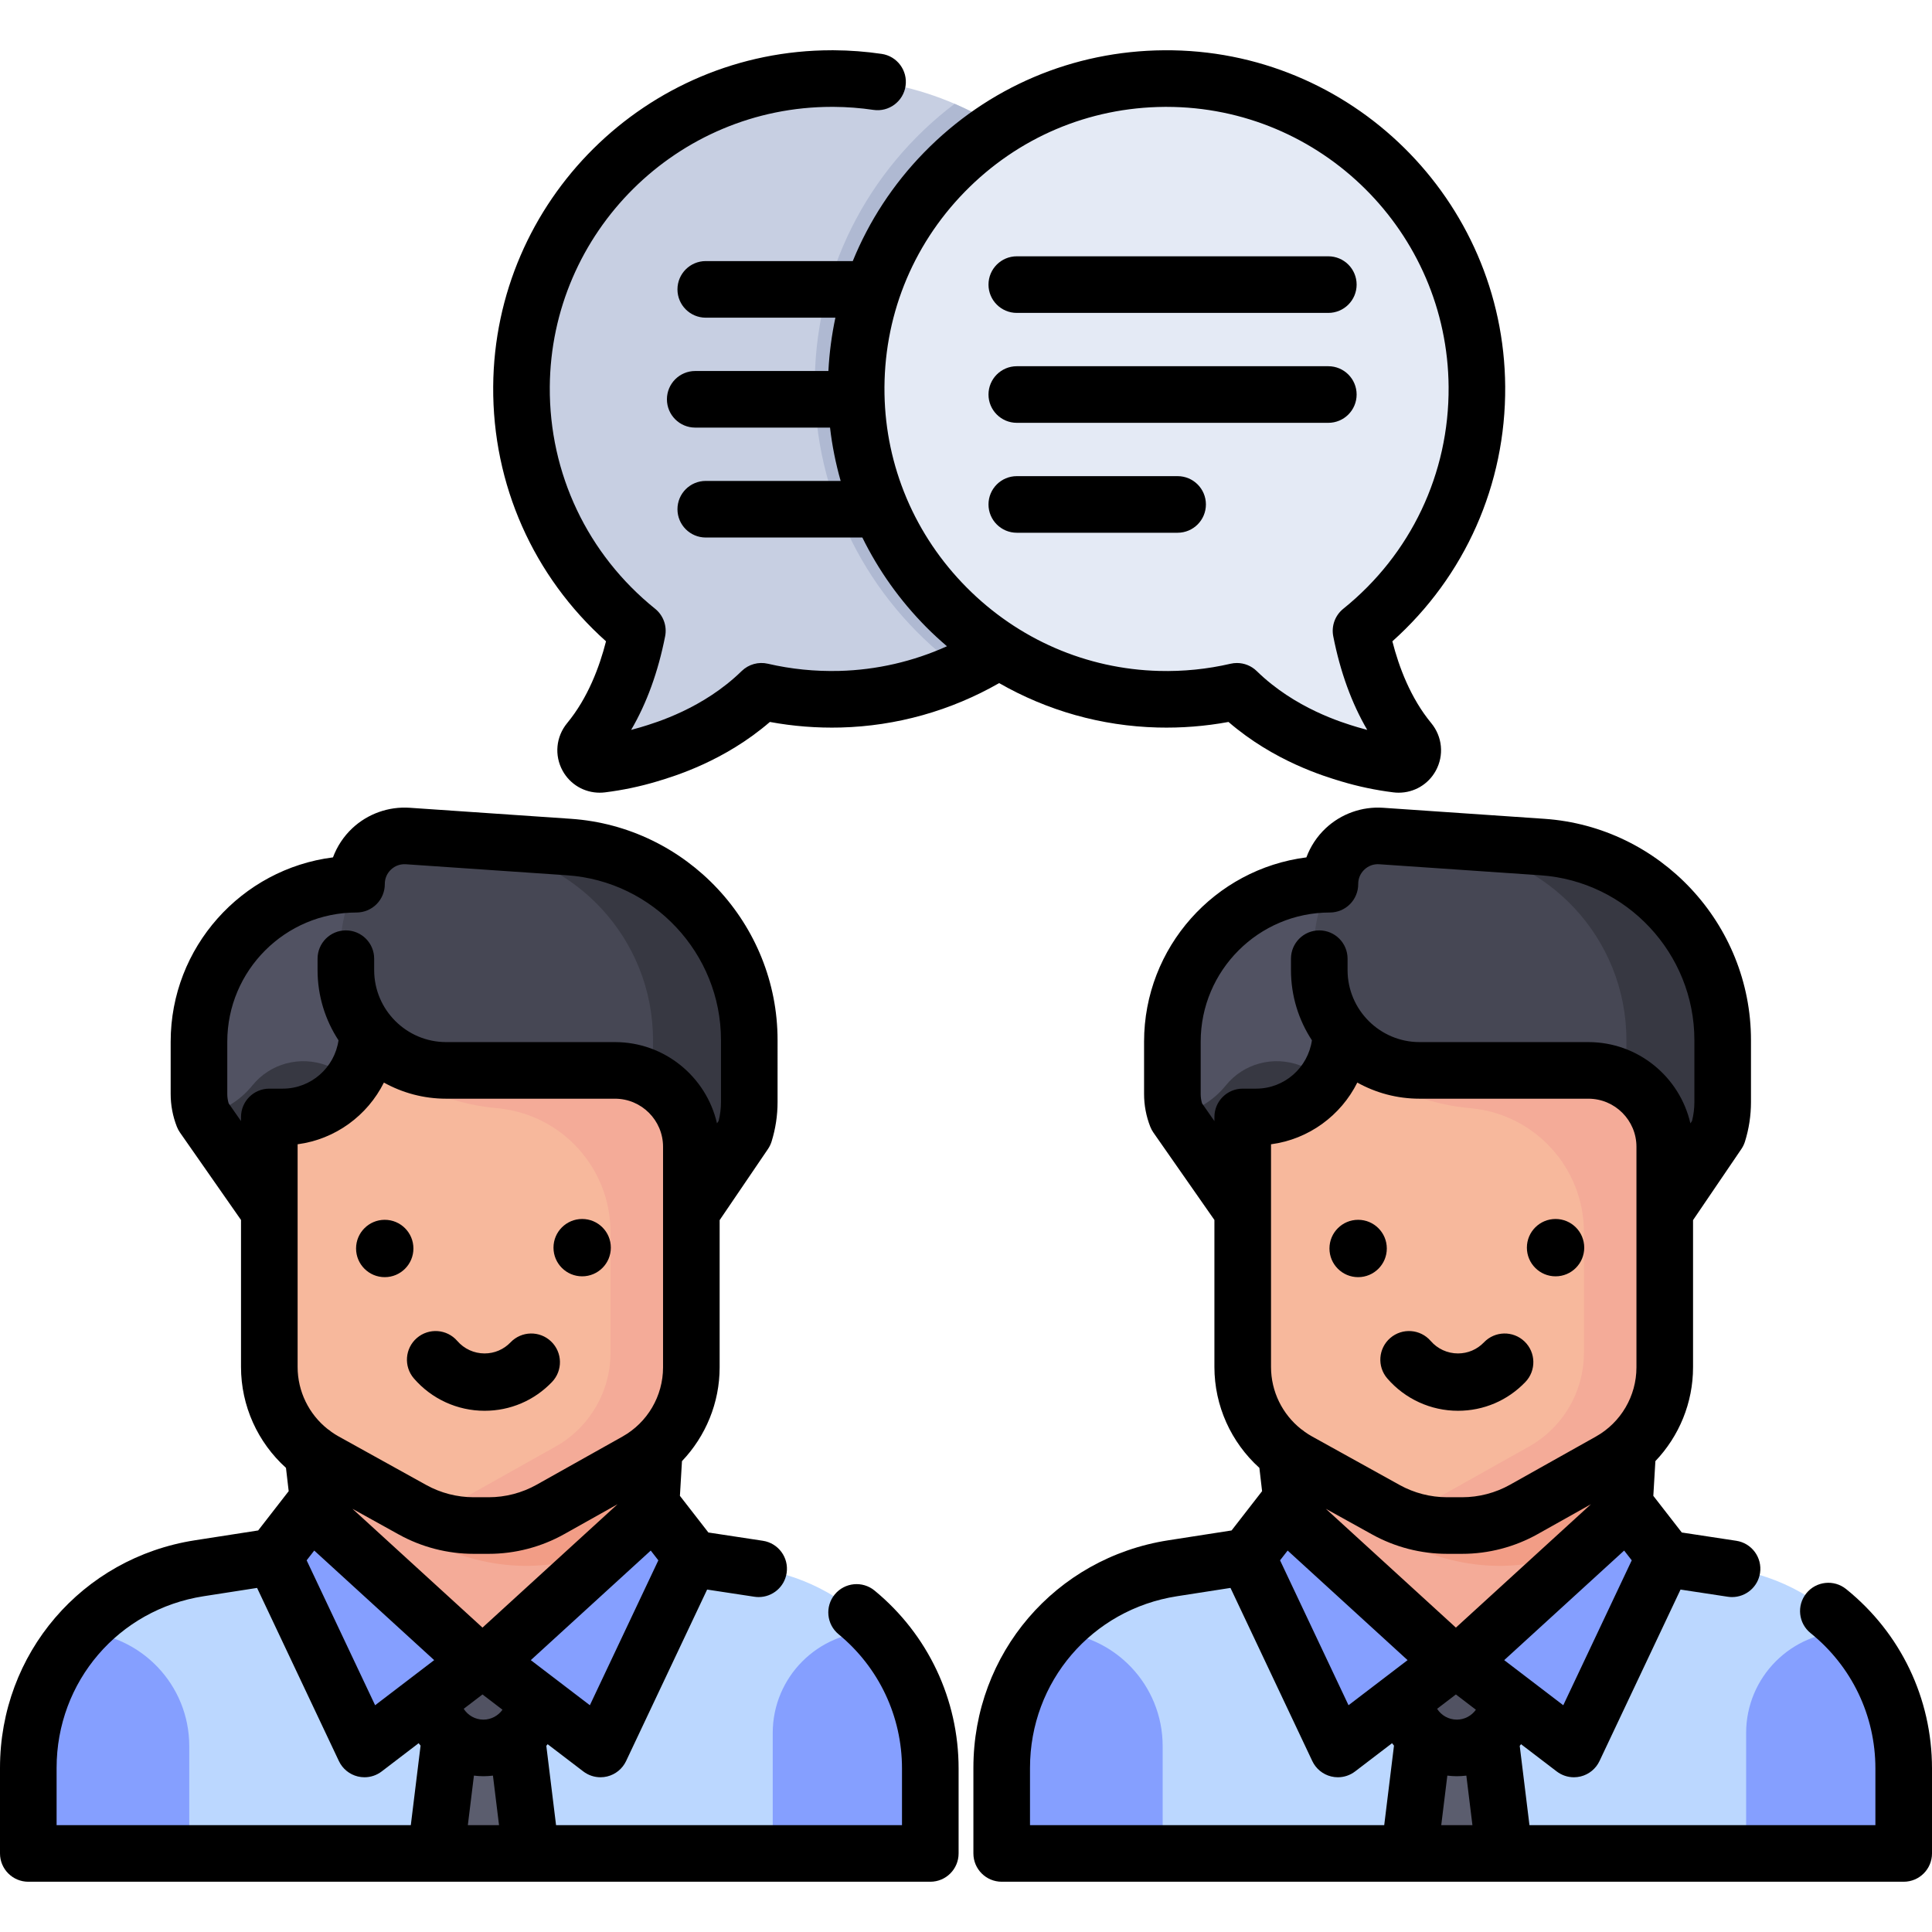 <?xml version="1.0" encoding="iso-8859-1"?>
<!-- Generator: Adobe Illustrator 19.0.0, SVG Export Plug-In . SVG Version: 6.00 Build 0)  -->
<svg version="1.1" id="Capa_1" xmlns="http://www.w3.org/2000/svg" xmlns:xlink="http://www.w3.org/1999/xlink" x="0px" y="0px"
	 viewBox="0 0 512 512" style="enable-background:new 0 0 512 512;" xml:space="preserve">
<path style="fill:#C7CFE2;" d="M221.023,20.822c-45.185-0.308-82.503,36.471-82.823,81.656
	c-0.185,26.155,11.841,49.504,30.712,64.696c-1.799,9.132-5.445,20.287-12.824,29.228c-2.18,2.642-0.072,6.56,3.327,6.139
	c3.797-0.47,8.033-1.282,12.547-2.636c5.287-1.586,18.628-5.767,29.834-16.703c6.667,1.546,13.645,2.283,20.825,2.098
	c43.762-1.127,79.275-36.924,80.071-80.693C303.527,58.669,266.697,21.132,221.023,20.822z"/>
<path style="fill:#AFB9D2;" d="M215.938,103.661c0.553,30.374,15.86,57.357,39.03,74.01c27.693-12.915,47.137-40.816,47.723-73.064
	c0.628-34.521-20.017-64.294-49.7-77.094C230.048,44.853,215.372,72.555,215.938,103.661z"/>
<path style="fill:#E4EAF5;" d="M308.572,20.822c45.185-0.308,82.503,36.471,82.823,81.656c0.185,26.155-11.841,49.504-30.712,64.696
	c1.799,9.132,5.445,20.287,12.824,29.228c2.18,2.642,0.072,6.56-3.327,6.139c-3.797-0.47-8.033-1.282-12.547-2.636
	c-5.287-1.586-18.628-5.767-29.834-16.703c-6.667,1.546-13.645,2.283-20.825,2.098c-43.762-1.127-79.275-36.924-80.071-80.693
	C226.067,58.669,262.898,21.132,308.572,20.822z"/>
<path style="fill:#BBD7FF;" d="M201.051,415.738l-75.402-11.456l-72.843,11.324C26.731,419.66,7.5,442.111,7.5,468.499v22.681
	h239.038v-22.521C246.539,442.201,227.208,419.712,201.051,415.738z"/>
<polygon style="fill:#5B5D6E;" points="136.888,459.93 119.344,459.93 115.506,491.181 140.726,491.181 "/>
<path style="fill:#515262;" d="M141.822,449.514c0,7.57-6.137,13.706-13.706,13.706l0,0c-7.57,0-13.706-6.137-13.706-13.706v-9.046
	h27.413v9.046H141.822z"/>
<polygon style="fill:#F4AB98;" points="170.057,440.467 88.368,440.467 82.726,383.488 173.494,382.625 "/>
<path style="fill:#F29D86;" d="M172.376,401.435l-3.598,4.584c-8.593,5.546-16.388,7.599-21.884,8.407
	c-35.252,5.18-62.039-28.211-64.161-30.938l90.767-0.863L172.376,401.435z"/>
<path style="fill:#F7B89C;" d="M168.647,387.236l-22.763,12.77c-5,2.805-10.636,4.278-16.368,4.278h-3.988
	c-5.674,0-11.255-1.443-16.218-4.194l-23.241-12.881c-9.07-5.026-14.697-14.579-14.697-24.948v-93.944h111.844v94.043
	C183.216,372.676,177.645,382.188,168.647,387.236z"/>
<path style="fill:#F4AB98;" d="M164.039,268.316l-2.206-4.66l-67.435,2.741c0,0,3.564,9.594,7.558,15.077
	c3.994,5.483,17.662,10.965,28.353,12.062c0.57,0.058,1.184,0.121,1.835,0.188c16.84,1.72,29.651,15.903,29.651,32.831v31.929
	c0,10.317-5.571,19.829-14.568,24.877l-22.763,12.77c-4.499,2.524-9.513,3.965-14.649,4.229c4.836,2.573,10.23,3.925,15.714,3.925
	h3.988c5.732,0,11.369-1.473,16.368-4.278l22.763-12.77c8.998-5.047,14.568-14.56,14.568-24.877v-94.043h-19.177V268.316z"/>
<path style="fill:#515262;" d="M150.791,224.476l-42.718-2.923c-7.383-0.505-13.638,5.371-13.595,12.771l0,0
	c-23.056,0-41.746,18.691-41.746,41.746v13.835c0,2.036,0.382,4.054,1.125,5.95l17.516,25.092l0,0v-24.946h3.557
	c12.4,0,22.452-10.052,22.452-22.452l0,0l0,0c4.869,6.159,12.401,10.117,20.862,10.117h44.736c11.176,0,20.237,9.06,20.237,20.237
	v17.136v-0.091l14.102-20.658c0.828-2.661,1.249-5.431,1.249-8.217v-16.441C198.567,248.672,177.688,226.317,150.791,224.476z"/>
<path style="fill:#464754;" d="M150.791,224.476l-42.718-2.923c-7.383-0.505-13.638,5.371-13.595,12.771l0,0
	c-5.562,10.143-6.658,25.768,2.903,39.226l0,0l0,0c4.869,6.159,12.401,10.117,20.862,10.117h44.736
	c11.176,0,20.237,9.06,20.237,20.237v17.136v-0.091l14.102-20.658c0.828-2.661,1.249-5.431,1.249-8.217v-16.441
	C198.567,248.672,177.688,226.317,150.791,224.476z"/>
<g>
	<path style="fill:#373842;" d="M92.73,283.667c-1.904,0-4.007-0.512-6.123-1.306c-7.057-2.647-14.982-0.57-19.721,5.291
		c-3.192,3.948-7.695,6.791-12.847,7.87c-0.074,0.136-0.108,0.198-0.182,0.334l17.516,25.092l0,0v-24.946h3.557
		c8.759,0,16.342-5.019,20.042-12.336L92.73,283.667L92.73,283.667z"/>
	<path style="fill:#373842;" d="M150.791,224.476l-42.718-2.923c-2.347-0.161-4.579,0.326-6.531,1.299l23.737,1.624
		c26.897,1.84,47.776,24.196,47.776,51.156v10.724c6.071,3.493,10.161,10.041,10.161,17.547v17.136v-0.091l14.102-20.658
		c0.828-2.661,1.249-5.431,1.249-8.217v-16.441C198.567,248.672,177.688,226.317,150.791,224.476z"/>
</g>
<g>
	<path style="fill:#859FFF;" d="M84.868,402.158l42.888,38.31l-27.487,20.218c-1.893,1.445-4.637,0.778-5.654-1.375l-22.098-46.768
		l7.739-9.965C81.381,401.128,83.499,400.935,84.868,402.158z"/>
	<path style="fill:#859FFF;" d="M170.818,402.188l-43.062,38.28l27.707,20.218c1.893,1.445,4.637,0.778,5.654-1.375l22.098-46.282
		l-7.755-10.371C174.349,401.172,172.205,400.955,170.818,402.188z"/>
	<path style="fill:#859FFF;" d="M50.155,462.73c0-16.195-12.687-29.425-28.664-30.3C12.758,442.005,7.5,454.712,7.5,468.499v22.681
		h42.655V462.73z"/>
	<path style="fill:#859FFF;" d="M204.78,459.263v31.918h41.759V468.66c0-13.89-5.334-26.681-14.18-36.279h-0.696
		C216.816,432.382,204.78,444.416,204.78,459.263z"/>
</g>
<path style="fill:#BBD7FF;" d="M459.012,415.738l-75.402-11.456l-72.842,11.324c-26.075,4.053-45.306,26.505-45.306,52.893v22.681
	H504.5V468.66C504.5,442.201,485.17,419.712,459.012,415.738z"/>
<polygon style="fill:#5B5D6E;" points="394.85,459.93 377.306,459.93 373.468,491.181 398.687,491.181 "/>
<path style="fill:#515262;" d="M399.784,449.514c0,7.57-6.137,13.706-13.706,13.706l0,0c-7.57,0-13.706-6.137-13.706-13.706v-9.046
	h27.413v9.046H399.784z"/>
<polygon style="fill:#F4AB98;" points="428.019,440.467 346.329,440.467 340.688,383.488 431.455,382.625 "/>
<path style="fill:#F29D86;" d="M430.338,401.435l-3.598,4.584c-8.593,5.546-16.388,7.599-21.884,8.407
	c-35.252,5.18-62.039-28.211-64.161-30.938l90.767-0.863L430.338,401.435z"/>
<path style="fill:#F7B89C;" d="M426.609,387.236l-22.763,12.77c-5,2.805-10.636,4.278-16.368,4.278h-3.988
	c-5.674,0-11.255-1.443-16.218-4.194l-23.241-12.881c-9.07-5.026-14.697-14.579-14.697-24.948v-93.944h111.844v94.043
	C441.177,372.676,435.606,382.188,426.609,387.236z"/>
<path style="fill:#F4AB98;" d="M422.001,268.316l-2.206-4.66l-67.435,2.741c0,0,3.564,9.594,7.558,15.077
	c3.994,5.483,17.662,10.965,28.353,12.062c0.57,0.058,1.184,0.121,1.835,0.188c16.84,1.72,29.651,15.903,29.651,32.831v31.929
	c0,10.317-5.571,19.829-14.568,24.877l-22.763,12.77c-4.499,2.524-9.513,3.965-14.649,4.229c4.836,2.573,10.23,3.925,15.714,3.925
	h3.988c5.732,0,11.369-1.473,16.368-4.278l22.763-12.77c8.998-5.047,14.568-14.56,14.568-24.877v-94.043h-19.177V268.316z"/>
<path style="fill:#515262;" d="M408.753,224.476l-42.718-2.923c-7.383-0.505-13.638,5.371-13.595,12.771l0,0
	c-23.056,0-41.746,18.691-41.746,41.746v13.835c0,2.036,0.382,4.054,1.125,5.95l17.516,25.092l0,0v-24.946h3.557
	c12.4,0,22.452-10.052,22.452-22.452l0,0l0,0c4.869,6.159,12.401,10.117,20.862,10.117h44.736c11.176,0,20.237,9.06,20.237,20.237
	v17.136v-0.091l14.102-20.658c0.828-2.661,1.249-5.431,1.249-8.217v-16.441C456.528,248.672,435.65,226.317,408.753,224.476z"/>
<path style="fill:#464754;" d="M408.753,224.476l-42.718-2.923c-7.383-0.505-13.638,5.371-13.595,12.771l0,0
	c-5.562,10.143-6.658,25.768,2.903,39.226l0,0l0,0c4.869,6.159,12.401,10.117,20.862,10.117h44.736
	c11.176,0,20.237,9.06,20.237,20.237v17.136v-0.091l14.102-20.658c0.828-2.661,1.249-5.431,1.249-8.217v-16.441
	C456.528,248.672,435.65,226.317,408.753,224.476z"/>
<g>
	<path style="fill:#373842;" d="M350.692,283.667c-1.904,0-4.007-0.512-6.123-1.306c-7.057-2.647-14.982-0.57-19.721,5.291
		c-3.192,3.948-7.695,6.791-12.847,7.87c-0.074,0.136-0.108,0.198-0.182,0.334l17.516,25.092l0,0v-24.946h3.557
		c8.759,0,16.342-5.019,20.042-12.336L350.692,283.667L350.692,283.667z"/>
	<path style="fill:#373842;" d="M408.753,224.476l-42.718-2.923c-2.347-0.161-4.579,0.326-6.531,1.299l23.737,1.624
		c26.897,1.84,47.776,24.196,47.776,51.156v10.724c6.071,3.493,10.161,10.041,10.161,17.547v17.136v-0.091l14.102-20.658
		c0.828-2.661,1.249-5.431,1.249-8.217v-16.441C456.528,248.672,435.65,226.317,408.753,224.476z"/>
</g>
<g>
	<path style="fill:#859FFF;" d="M342.83,402.158l42.888,38.31l-27.487,20.218c-1.893,1.445-4.637,0.778-5.654-1.375l-22.098-46.768
		l7.739-9.965C339.343,401.128,341.461,400.935,342.83,402.158z"/>
	<path style="fill:#859FFF;" d="M428.78,402.188l-43.062,38.28l27.707,20.218c1.893,1.445,4.637,0.778,5.654-1.375l22.098-46.282
		l-7.755-10.371C432.311,401.172,430.166,400.955,428.78,402.188z"/>
	<path style="fill:#859FFF;" d="M308.116,462.73c0-16.195-12.687-29.425-28.664-30.3c-8.733,9.576-13.991,22.282-13.991,36.07
		v22.681h42.655V462.73z"/>
	<path style="fill:#859FFF;" d="M462.742,459.263v31.918H504.5V468.66c0-13.89-5.334-26.681-14.18-36.279h-0.696
		C474.777,432.382,462.742,444.416,462.742,459.263z"/>
</g>
<path d="M231.775,421.52c-3.196-2.632-7.923-2.175-10.558,1.024c-2.632,3.198-2.174,7.925,1.024,10.557
	c10.675,8.787,16.797,21.747,16.797,35.558v15.021H147.36l-2.58-21.009c0.116-0.147,0.236-0.289,0.348-0.44l9.459,7.223
	c1.32,1.008,2.923,1.539,4.552,1.539c0.592,0,1.187-0.07,1.772-0.212c2.2-0.535,4.041-2.036,5.009-4.083l21.475-45.448l12.527,1.903
	c0.383,0.058,0.762,0.086,1.137,0.086c3.644,0,6.841-2.661,7.405-6.375c0.622-4.095-2.193-7.919-6.288-8.542l-14.447-2.195
	l-7.544-9.714l0.546-9.197c6.301-6.609,9.982-15.474,9.982-24.859v-39.012l12.806-18.841c0.416-0.612,0.739-1.282,0.959-1.989
	c1.052-3.385,1.586-6.899,1.586-10.444V275.63c0-30.78-24.055-56.538-54.764-58.639l-42.717-2.923
	c-5.6-0.382-11.145,1.599-15.23,5.437c-2.293,2.154-4.031,4.805-5.109,7.708c-24.225,3.071-43.015,23.809-43.015,48.854v13.835
	c0,2.985,0.553,5.908,1.643,8.688c0.215,0.549,0.495,1.071,0.833,1.555l16.165,23.157v38.954c0,10.32,4.435,19.996,11.916,26.743
	l0.719,6.185c-0.03,0.037-0.065,0.071-0.094,0.109l-7.993,10.292l-16.766,2.606C21.724,412.848,0,438.21,0,468.499v22.682
	c0,4.142,3.357,7.5,7.5,7.5h108.006h25.22h105.813c4.143,0,7.5-3.358,7.5-7.5V468.66
	C254.039,450.348,245.924,433.167,231.775,421.52z M101.739,286.892c4.893,2.72,10.519,4.275,16.503,4.275h44.736
	c7.023,0,12.737,5.714,12.737,12.737v17.094c0,0.01,0,0.02,0,0.031v0.012l0,0l0,0v41.319c0,7.594-4.114,14.62-10.737,18.336
	l-22.764,12.77c-3.87,2.171-8.262,3.318-12.699,3.318h-3.987c-4.391,0-8.742-1.125-12.582-3.253L89.704,380.65
	c-0.658-0.365-1.283-0.77-1.89-1.197c-0.302-0.264-0.623-0.506-0.963-0.719c-4.984-3.948-7.979-9.992-7.979-16.473v-41.312v-17.704
	C88.904,301.919,97.384,295.608,101.739,286.892z M127.866,431.333l-34.462-31.484l12.271,6.801
	c6.06,3.358,12.925,5.133,19.854,5.133h3.987c7.002,0,13.931-1.811,20.037-5.236l14.106-7.912L127.866,431.333z M83.277,410.914
	l31.784,29.038l-15.65,11.952l-18.146-38.401L83.277,410.914z M122.886,452.852l4.979-3.803l5.302,4.048
	c-1.135,1.585-2.992,2.623-5.051,2.623C125.923,455.72,123.991,454.579,122.886,452.852z M156.321,451.905l-15.651-11.952
	l31.785-29.038l2.012,2.589L156.321,451.905z M60.231,289.906v-13.835c0-18.884,15.362-34.247,34.246-34.247
	c1.997,0,3.911-0.796,5.318-2.212c1.408-1.416,2.193-3.335,2.182-5.332c-0.009-1.47,0.576-2.833,1.647-3.839
	c1.072-1.007,2.467-1.502,3.937-1.405l42.718,2.923c22.871,1.565,40.787,20.749,40.787,43.674v16.441
	c0,1.689-0.211,3.366-0.629,4.999l-0.429,0.631c-2.825-12.318-13.868-21.537-27.03-21.537h-44.736
	c-10.523,0-19.085-8.562-19.085-19.085v-3.02c0-4.142-3.357-7.5-7.5-7.5s-7.5,3.358-7.5,7.5v3.02c0,6.865,2.047,13.257,5.552,18.612
	c-1.045,7.23-7.265,12.809-14.78,12.809h-3.557c-4.143,0-7.5,3.358-7.5,7.5v1.098l-3.278-4.697
	C60.353,291.594,60.231,290.757,60.231,289.906z M15,468.499c0-22.845,16.385-41.973,38.959-45.482l14.171-2.203l21.68,45.884
	c0.968,2.047,2.809,3.548,5.009,4.083c0.586,0.143,1.181,0.212,1.772,0.212c1.629,0,3.231-0.531,4.552-1.539l9.803-7.486
	c0.161,0.221,0.342,0.426,0.511,0.641l-2.588,21.071H15V468.499z M123.983,483.681l1.612-13.126
	c0.829,0.098,1.667,0.165,2.521,0.165c0.855,0,1.692-0.066,2.521-0.162l1.611,13.123H123.983z"/>
<circle cx="101.96" cy="330.86" r="7.599"/>
<circle cx="154.28" cy="330.641" r="7.599"/>
<path d="M109.692,365.309c4.707,5.442,11.53,8.563,18.721,8.563c6.81,0,13.154-2.708,17.867-7.625
	c2.904-3.03,2.801-7.841-0.229-10.745c-3.031-2.904-7.841-2.802-10.745,0.229c-1.819,1.898-4.267,2.943-6.894,2.943
	c-2.775,0-5.407-1.205-7.225-3.307c-2.745-3.174-7.544-3.521-10.719-0.777C107.294,357.335,106.947,362.134,109.692,365.309z"/>
<path d="M489.237,421.115c-3.228-2.601-7.946-2.09-10.546,1.135c-2.599,3.226-2.09,7.947,1.136,10.545
	C490.74,441.587,497,454.659,497,468.66v15.021h-91.677l-2.58-21.009c0.116-0.147,0.237-0.29,0.349-0.44l9.459,7.223
	c1.32,1.008,2.923,1.539,4.552,1.539c0.592,0,1.187-0.07,1.772-0.212c2.2-0.535,4.041-2.036,5.009-4.083l21.474-45.448l12.527,1.903
	c0.383,0.058,0.762,0.086,1.137,0.086c3.644,0,6.841-2.661,7.405-6.375c0.622-4.095-2.193-7.919-6.288-8.542l-14.447-2.195
	l-7.543-9.713l0.546-9.199c6.301-6.609,9.981-15.474,9.981-24.858v-39.012l12.806-18.841c0.415-0.611,0.738-1.281,0.958-1.986
	c1.054-3.385,1.588-6.899,1.588-10.446v-16.441c0-30.78-24.055-56.538-54.764-58.639l-42.718-2.923
	c-5.594-0.383-11.144,1.598-15.229,5.437c-2.293,2.154-4.031,4.806-5.109,7.709c-24.225,3.071-43.016,23.809-43.016,48.854v13.835
	c0,2.985,0.553,5.908,1.643,8.688c0.215,0.549,0.495,1.071,0.833,1.555l16.165,23.157v38.954c0,10.32,4.435,19.995,11.917,26.743
	l0.719,6.185c-0.03,0.037-0.064,0.07-0.094,0.108l-7.993,10.292l-16.767,2.607c-29.93,4.653-51.653,30.014-51.653,60.304v22.682
	c0,4.142,3.357,7.5,7.5,7.5h108.006h25.22H504.5c4.143,0,7.5-3.358,7.5-7.5v-22.52C512,450.098,503.703,432.767,489.237,421.115z
	 M359.7,286.892c4.893,2.72,10.519,4.275,16.504,4.275h44.736c7.022,0,12.736,5.714,12.736,12.737v17.094c0,0.01,0,0.02,0,0.031
	v0.012l0,0l0,0v41.319c0,7.595-4.114,14.621-10.737,18.336l-22.763,12.77c-3.87,2.171-8.262,3.318-12.7,3.318h-3.987
	c-4.391,0-8.742-1.125-12.582-3.253l-23.241-12.881c-0.66-0.366-1.288-0.773-1.896-1.201c-0.3-0.261-0.616-0.501-0.953-0.711
	c-4.987-3.948-7.983-9.994-7.983-16.475v-41.312v-17.704C346.865,301.919,355.345,295.608,359.7,286.892z M385.828,431.333
	l-34.462-31.484l12.27,6.8c6.06,3.358,12.925,5.133,19.854,5.133h3.987c7.002,0,13.932-1.811,20.038-5.236l14.105-7.913
	L385.828,431.333z M341.239,410.914l31.784,29.038l-15.651,11.952l-18.145-38.401L341.239,410.914z M380.847,452.852l4.98-3.803
	l5.302,4.048c-1.135,1.585-2.993,2.623-5.052,2.623C383.884,455.72,381.952,454.579,380.847,452.852z M414.283,451.905
	l-15.651-11.952l31.784-29.038l2.012,2.589L414.283,451.905z M318.192,289.906v-13.835c0-18.884,15.363-34.247,34.247-34.247
	c1.997,0,3.911-0.796,5.318-2.212c1.408-1.416,2.193-3.335,2.182-5.332c-0.009-1.47,0.576-2.833,1.648-3.84
	c1.07-1.006,2.457-1.508,3.935-1.405l42.719,2.923c22.871,1.565,40.787,20.749,40.787,43.674v16.441
	c0,1.689-0.211,3.366-0.629,4.998l-0.43,0.633c-2.825-12.318-13.867-21.537-27.029-21.537h-44.736
	c-10.523,0-19.085-8.562-19.085-19.085v-3.02c0-4.142-3.357-7.5-7.5-7.5s-7.5,3.358-7.5,7.5v3.02c0,6.864,2.046,13.256,5.551,18.611
	c-1.045,7.231-7.265,12.81-14.781,12.81h-3.557c-4.143,0-7.5,3.358-7.5,7.5v1.098l-3.278-4.697
	C318.313,291.594,318.192,290.757,318.192,289.906z M272.962,468.499c0-22.845,16.384-41.973,38.958-45.482l14.172-2.203
	l21.68,45.884c0.968,2.047,2.809,3.548,5.009,4.083c0.586,0.143,1.181,0.212,1.772,0.212c1.629,0,3.231-0.531,4.552-1.539
	l9.804-7.486c0.161,0.222,0.343,0.427,0.512,0.642l-2.588,21.07h-93.87L272.962,468.499L272.962,468.499z M381.945,483.681
	l1.612-13.126c0.828,0.098,1.666,0.165,2.52,0.165c0.855,0,1.693-0.066,2.521-0.162l1.612,13.123H381.945z"/>
<circle cx="359.92" cy="330.86" r="7.599"/>
<circle cx="412.24" cy="330.641" r="7.599"/>
<path d="M367.653,365.309c4.707,5.442,11.53,8.563,18.721,8.563c6.81,0,13.154-2.708,17.867-7.625
	c2.904-3.03,2.801-7.841-0.229-10.745c-3.031-2.904-7.841-2.802-10.745,0.229c-1.818,1.898-4.267,2.943-6.894,2.943
	c-2.774,0-5.407-1.205-7.225-3.307c-2.745-3.174-7.544-3.521-10.719-0.777C365.256,357.335,364.908,362.134,367.653,365.309z"/>
<path d="M160.6,169.954c-1.733,6.804-4.821,15.039-10.296,21.674c-2.969,3.596-3.442,8.551-1.208,12.623
	c1.996,3.636,5.752,5.821,9.827,5.821c0.467,0,0.939-0.029,1.413-0.087c4.662-0.577,9.299-1.551,13.781-2.896
	c4.593-1.378,17.845-5.355,29.911-15.763c6.164,1.14,12.473,1.633,18.785,1.472c14.758-0.38,29.168-4.44,41.975-11.766
	c12.721,7.29,27.072,11.382,41.993,11.766c6.313,0.161,12.621-0.332,18.784-1.472c12.066,10.408,25.317,14.385,29.911,15.763
	c4.48,1.345,9.117,2.319,13.78,2.896c0.475,0.059,0.946,0.087,1.414,0.087c4.075,0,7.831-2.186,9.826-5.821
	c2.235-4.072,1.762-9.027-1.206-12.623c-5.476-6.635-8.563-14.87-10.297-21.674c19.242-17.2,30.084-41.552,29.899-67.529
	c-0.351-49.469-40.897-89.48-90.374-89.103c-24.159,0.165-46.759,9.785-63.636,27.089c-8.226,8.434-14.576,18.195-18.89,28.779
	h-38.958c-4.143,0-7.5,3.358-7.5,7.5s3.357,7.5,7.5,7.5h34.354c-0.984,4.619-1.605,9.339-1.853,14.13h-35.293
	c-4.143,0-7.5,3.358-7.5,7.5s3.357,7.5,7.5,7.5h35.727c0.55,4.804,1.507,9.522,2.813,14.13h-35.747c-4.143,0-7.5,3.358-7.5,7.5
	s3.357,7.5,7.5,7.5h41.497c4.27,8.681,9.962,16.715,16.969,23.776c1.755,1.768,3.583,3.438,5.455,5.042
	c-8.963,4.039-18.654,6.279-28.53,6.534c-6.396,0.165-12.772-0.477-18.938-1.907c-2.492-0.578-5.103,0.153-6.933,1.938
	c-10.151,9.907-22.645,13.655-26.75,14.887c-0.842,0.252-1.69,0.489-2.545,0.71c4.128-7.055,7.147-15.362,9.008-24.808
	c0.539-2.735-0.483-5.543-2.655-7.292c-17.902-14.414-28.077-35.846-27.914-58.801c0.29-41.029,33.774-74.211,74.756-74.211
	c0.171,0,0.346,0,0.517,0.002c3.513,0.023,7.043,0.293,10.494,0.803c4.089,0.611,7.91-2.226,8.515-6.325
	c0.604-4.098-2.228-7.91-6.325-8.514c-4.14-0.611-8.373-0.936-12.582-0.964c-0.208-0.001-0.412-0.002-0.62-0.002
	c-49.199,0-89.405,39.845-89.754,89.105C130.516,128.402,141.357,152.754,160.6,169.954z M240.343,132.248
	c-0.051-0.132-0.104-0.262-0.163-0.39c-3.617-8.602-5.604-17.865-5.778-27.387c-0.367-20.148,7.17-39.179,21.221-53.586
	c14.058-14.413,32.879-22.425,52.999-22.562c0.174-0.001,0.344-0.002,0.518-0.002c40.978,0,74.465,33.185,74.755,74.211
	c0.163,22.955-10.012,44.387-27.914,58.801c-2.172,1.748-3.194,4.556-2.655,7.292c1.86,9.446,4.88,17.752,9.008,24.808
	c-0.854-0.221-1.703-0.457-2.545-0.71c-4.105-1.232-16.599-4.98-26.75-14.887c-1.417-1.382-3.303-2.132-5.238-2.132
	c-0.564,0-1.133,0.063-1.694,0.194c-6.165,1.43-12.54,2.077-18.938,1.907c-19.224-0.495-37.342-8.358-51.018-22.141
	C249.35,148.807,244.025,140.865,240.343,132.248z"/>
<path d="M269.462,82.923h82.558c4.143,0,7.5-3.358,7.5-7.5s-3.357-7.5-7.5-7.5h-82.558c-4.143,0-7.5,3.358-7.5,7.5
	S265.319,82.923,269.462,82.923z"/>
<path d="M269.462,112.053h82.558c4.143,0,7.5-3.358,7.5-7.5s-3.357-7.5-7.5-7.5h-82.558c-4.143,0-7.5,3.358-7.5,7.5
	S265.319,112.053,269.462,112.053z"/>
<path d="M269.462,141.183h42.617c4.143,0,7.5-3.358,7.5-7.5s-3.357-7.5-7.5-7.5h-42.617c-4.143,0-7.5,3.358-7.5,7.5
	S265.319,141.183,269.462,141.183z"/>
<g>
</g>
<g>
</g>
<g>
</g>
<g>
</g>
<g>
</g>
<g>
</g>
<g>
</g>
<g>
</g>
<g>
</g>
<g>
</g>
<g>
</g>
<g>
</g>
<g>
</g>
<g>
</g>
<g>
</g>
</svg>
